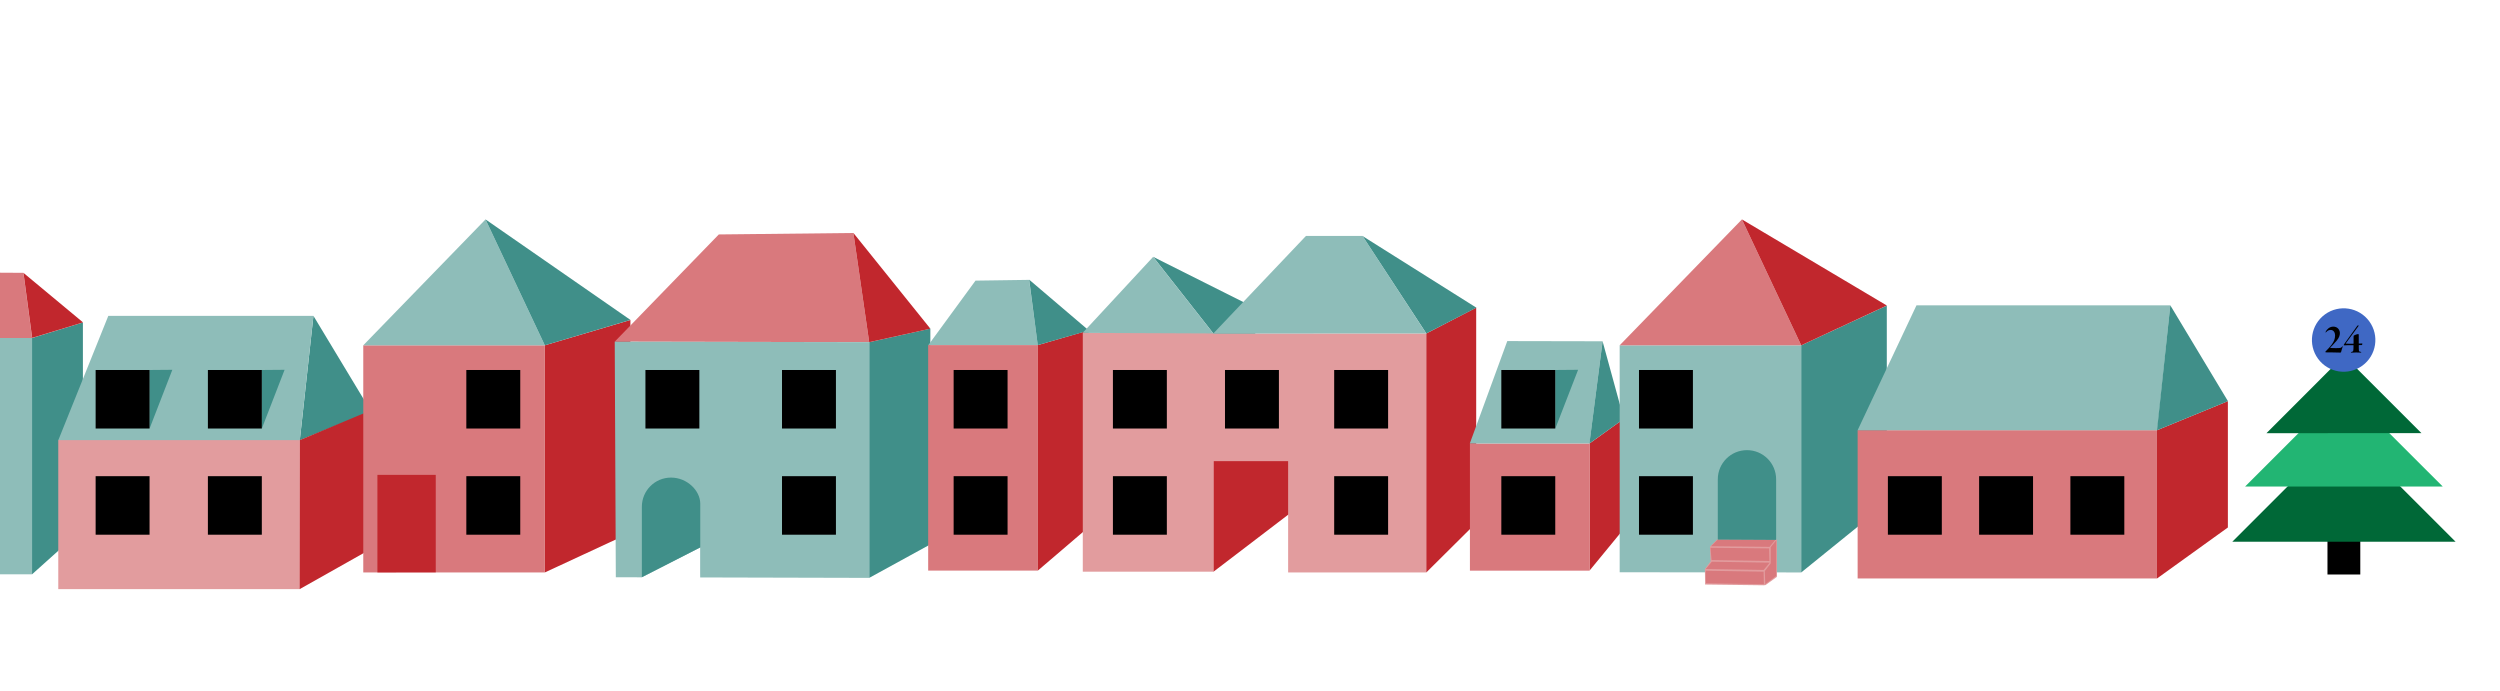 <?xml version="1.0" encoding="utf-8"?>
<!-- Generator: Adobe Illustrator 23.0.6, SVG Export Plug-In . SVG Version: 6.00 Build 0)  -->
<svg version="1.1" id="husarod" xmlns="http://www.w3.org/2000/svg" xmlns:xlink="http://www.w3.org/1999/xlink" x="0px" y="0px"
	 viewBox="0 0 3908.2 1080" style="enable-background:new 0 0 3908.2 1080;" xml:space="preserve">
<style type="text/css">
	.st0{fill:#D9797D;}
	.st1{fill:#8EBDB9;}
	.st2{fill:#408F89;}
	.st3{fill:#C1272D;}
	.st4{fill:#E29C9E;}
	.st5{fill:#5C9F9B;}
	.st7{fill:#006837;}
	.st8{fill:#22B573;}
	.st9{fill:#3F68C4;}
	.st10{fill:#0071BC;}
	.st11{fill:#B3B3B3;}
	.st12{fill:#006837;}
	.st13{fill:#22B573;}
	.st14{fill:#666666;}
	.st15{fill:#F7931E;}
	.st16{fill:#F15A24;}
	.st17{fill:#D4145A;}
	.st18{fill:#2E3192;}
	.st19{fill:#9E005D;}
	.st20{fill:#A67C52;}
	.st21{fill:#754C24;}
	.st22{fill:#00A99D;}
	.st23{fill:#C1272D;}
	.st24{fill:#ED1E79;}
	.st25{fill:#39B54A;}
	.st27{display:inline;opacity:0.6;}
	.st28{opacity:0.8;fill:none;stroke:#000000;stroke-miterlimit:10;}
	.st29{display:inline;opacity:0.72;}
	.st30{fill:#C69C6D;}
	.st31{fill:url(#SVGID_1_);}
	.st32{fill:url(#SVGID_2_);}
	.st33{display:inline;opacity:0.8;fill:none;stroke:#000000;stroke-miterlimit:10;}
	.st34{display:inline;opacity:0.7;fill:#FCEE21;}
	.st35{display:inline;fill:#999999;}
	.st36{display:inline;fill:#FBAE17;}
	.st37{opacity:0.8;fill:#E6E6E6;}
	.st38{fill:#C7B299;}
	.st39{fill:#603813;stroke:#C69C6D;stroke-miterlimit:10;}
	.st40{display:inline;fill:#E6E6E6;}
	.st41{display:inline;fill:#9E005D;}
	.st42{display:inline;fill:#0071BC;}
	.st43{display:inline;fill:none;stroke:#ED1C24;stroke-miterlimit:10;}
	.st44{fill:#603813;}
	.st45{fill:none;stroke:#006837;stroke-width:2;stroke-linecap:round;stroke-miterlimit:10;stroke-dasharray:1.017,6.102;}
	.st46{display:inline;fill:#FFFF00;}
	.st47{fill:#FF00FF;}
	.st48{fill:#FF0000;}
	.st49{fill:#4D4D4D;}
	.st50{fill:#00FF00;}
	.st51{fill:none;}
	.st52{display:inline;fill:none;stroke:#006837;stroke-miterlimit:10;}
	.st53{display:inline;fill:#C69C6D;}
	.st54{display:inline;fill:none;stroke:#F2F2F2;stroke-miterlimit:10;}
	.st55{display:inline;fill:#4D4D4D;}
</style>
<g>
	<polygon class="st0" points="0,528.4 0,426.3 36.6,426.5 50.2,528.4 	"/>
	<rect x="0" y="528.4" class="st1" width="50.1" height="369.4"/>
	<polygon class="st2" points="129.6,826.5 50.1,897.8 50.1,528.4 129.6,504.1 	"/>
	<polygon class="st3" points="36.7,426.6 129.8,504 50.3,528.2 	"/>
	<polygon class="st4" points="469.1,921 91.1,921 91.1,688.1 170.3,645.3 469.1,645.3 	"/>
	<polygon class="st2" points="490,493.8 468.7,688.1 580.1,643.2 	"/>
	<polygon class="st1" points="468.7,688 91.2,688 169.3,493.8 490,493.8 	"/>
	<polygon class="st3" points="468.9,687.9 468.6,920.9 610.2,841.1 610.2,628.7 	"/>
	<rect x="567.9" y="539.8" class="st0" width="283.7" height="355.1"/>
	<polygon class="st3" points="985.5,832.8 851.7,894.9 851.7,539.8 985.5,500.2 	"/>
	<polygon class="st1" points="567.9,539.8 759,343 851.7,539.8 	"/>
	<polygon class="st0" points="961,534.1 1123.7,366.5 1334.1,364.2 1358.8,534.9 	"/>
	<polygon class="st2" points="985.5,500.1 759,343 851.7,539.8 	"/>
	<polygon class="st2" points="1358.8,534.9 1454.4,513.7 1454.4,851 1358.8,903.4 	"/>
	<polygon class="st3" points="1334.1,364.2 1358.8,534.9 1454.4,513.8 	"/>
	<polygon class="st1" points="1451,539.8 1525,438.7 1608.8,437.5 1622.4,539.8 	"/>
	<rect x="1451" y="539.5" class="st0" width="171.3" height="352.5"/>
	<polygon class="st3" points="1701.8,824.1 1622.3,892.1 1622.3,539.5 1701.8,516.4 	"/>
	<polygon class="st1" points="961,534.1 962.7,902.4 1003.4,902.5 1094.6,855.8 1094.6,902.7 1358.8,903.4 1358.8,534.9 	"/>
	<path class="st2" d="M1049,746.6L1049,746.6c-25.2,0-45.6,20.4-45.6,45.6v110.1l91.2-46.5v46.9l0.1-5V787.2
		C1094.6,767,1074.2,746.6,1049,746.6z"/>
	<polyline class="st3" points="590,894.8 590,742.4 681.2,742.4 681.2,894.7 	"/>
	<polygon class="st2" points="233.8,578.4 269.4,578.1 233.8,670 	"/>
	<polygon class="st2" points="409.3,578.4 444.9,578.1 409.3,670 	"/>
	<polygon class="st2" points="1608.9,437.2 1702.1,516.6 1622.3,539.5 	"/>
	<polygon class="st5" points="1962.3,635.9 1897.1,674.6 1897.1,519.5 1962.3,480.8 	"/>
	<polygon class="st3" points="1896.8,674.7 1896.8,893.9 2015.9,803 2016.1,604 	"/>
	<polygon class="st4" points="1896.8,521.3 1896.8,520.4 1692.7,520.4 1692.7,893.7 1896.8,893.7 1896.8,720.9 2013.7,720.9 
		2013.7,894.9 2229.7,894.9 2229.7,521.3 	"/>
	<polygon class="st3" points="2229.7,521.3 2307.7,480.9 2307.7,817.4 2229.7,894.9 	"/>
	<polygon class="st2" points="2129.7,368.8 2308,481 2229.7,521.3 	"/>
	<polygon class="st2" points="1802.7,401.5 1961,480.9 1896.8,521.3 	"/>
	<polygon class="st1" points="1896.7,521.4 2041.6,368.8 2130.1,368.8 2229.7,521.3 	"/>
	<polygon class="st1" points="1692.5,520.4 1802.7,401.5 1896.8,521.3 	"/>
	<polygon class="st3" points="2536.9,828.7 2484.8,892.1 2484.8,693.3 2538.5,654.7 	"/>
	<rect x="2297.9" y="693.3" class="st0" width="186.8" height="198.8"/>
	<polygon class="st1" points="2297.7,693.3 2356.3,533.2 2505.3,533.5 2484.8,693.3 	"/>
	<polygon class="st2" points="2505.3,533.6 2538.5,654.8 2484.7,693.3 	"/>
	<polygon class="st1" points="2815.8,894.9 2532,894.6 2532,539.8 2815.8,539.8 	"/>
	<polygon class="st2" points="2949.6,786.6 2815.8,894.9 2815.8,539.8 2949.6,477.7 	"/>
	<polygon class="st0" points="2532,539.8 2723.1,343 2815.8,539.8 	"/>
	<polygon class="st3" points="2949.6,477.6 2723.1,343 2815.8,539.8 	"/>
	<rect x="3638.5" y="775.5" class="st6" width="51.3" height="122.6"/>
	<polygon class="st7" points="3489.7,846.9 3664.2,672.4 3838.8,846.9 	"/>
	<polygon class="st8" points="3509.7,760.6 3664.2,606.2 3818.7,760.6 	"/>
	<polygon class="st7" points="3543.1,677.2 3664.2,556 3785.4,677.1 	"/>
	<g>
		<polygon class="st4" points="2684.2,843.5 2777.8,843.5 2777.8,901.8 2760.1,914.6 2757.5,915 2665.5,913.8 2665.2,889.5 
			2674.1,877.6 2673.1,854.8 		"/>
		<g>
			<polygon class="st0" points="2766.3,854.9 2674.8,853.9 2685.3,843.5 2775.8,843.5 			"/>
			<polygon class="st0" points="2757.1,891 2666.6,889.5 2676.1,878.1 2766.6,879.6 			"/>
			<polygon class="st0" points="2766.1,877 2675.6,875.5 2674,856.3 2765.6,857.3 			"/>
			<polygon class="st0" points="2757.5,913.3 2667,911.8 2666.5,892.2 2757,893.7 			"/>
			<polygon class="st0" points="2759.6,913.1 2758.9,892.8 2768.1,880.7 2768.1,855.4 2776.8,844.6 2776.8,900.3 			"/>
		</g>
	</g>
	<path class="st2" d="M2685.4,843.5v-94.2c0-25.2,20.4-45.6,45.6-45.6h0c25.2,0,45.6,20.4,45.6,45.6v94.7"/>
	<g>
		
			<ellipse transform="matrix(0.808 -0.589 0.589 0.808 390.056 2260.333)" class="st9" cx="3664.2" cy="531.5" rx="49.6" ry="49.6"/>
	</g>
	<polygon class="st2" points="2431.4,578.4 2467,578.1 2431.4,670 	"/>
	<rect x="2904" y="672.5" class="st0" width="467.9" height="231.8"/>
	<polygon class="st1" points="3372.5,672.5 2904,672.5 2996,477.3 3392.8,477.3 	"/>
	<polygon class="st3" points="3371.9,672.6 3371.9,904.4 3482.8,824.6 3482.8,627.1 	"/>
	<polygon class="st2" points="3392.8,477.3 3372,672.6 3482.9,627.1 	"/>
</g>
<g class="ovirkur_gluggi_group">
	<g>
		<rect id="dagur4" x="325" y="744.4" class="st26 gluggi" width="84.3" height="91.5"/>
	</g>
	<g>
		<rect id="dagur6" x="729" y="744.4" class="st26 gluggi" width="84.3" height="91.5"/>
	</g>
	<g>
		<rect id="dagur5" x="729" y="578.4" class="st26 gluggi" width="84.3" height="91.5"/>
	</g>
	<g>
		<rect id="dagur3" x="325" y="578.4" class="st26 gluggi" width="84.3" height="91.5"/>
	</g>
	<g>
		<rect id="dagur1" x="149.5" y="578.4" class="st26 gluggi" width="84.3" height="91.5"/>
	</g>
	<g>
		<rect id="dagur9" x="1222.5" y="744.4" class="st26 gluggi" width="84.3" height="91.5"/>
	</g>
	<g>
		<rect id="dagur11" x="1490.8" y="744.4" class="st26 gluggi" width="84.3" height="91.5"/>
	</g>
	<g>
		<rect id="dagur7" x="1009" y="578.4" class="st26 gluggi" width="84.3" height="91.5"/>
	</g>
	<g>
		<rect id="dagur8" x="1222.5" y="578.4" class="st26 gluggi" width="84.3" height="91.5"/>
	</g>
	<g>
		<rect id="dagur10" x="1490.8" y="578.4" class="st26 gluggi" width="84.3" height="91.5"/>
	</g>
	<g>
		<rect id="dagur13" x="1739.8" y="744.4" class="st26 gluggi" width="84.3" height="91.5"/>
	</g>
	<g>
		<rect id="dagur16" x="2085.7" y="744.4" class="st26 gluggi" width="84.3" height="91.5"/>
	</g>
	<g>
		<rect id="dagur18" x="2347" y="744.4" class="st26 gluggi" width="84.3" height="91.5"/>
	</g>
	<g>
		<rect id="dagur20" x="2562.2" y="744.4" class="st26 gluggi" width="84.3" height="91.5"/>
	</g>
	<g>
		<rect id="dagur12" x="1739.8" y="578.4" class="st26 gluggi" width="84.3" height="91.5"/>
	</g>
	<g>
		<rect id="dagur14" x="1915" y="578.4" class="st26 gluggi" width="84.3" height="91.5"/>
	</g>
	<g>
		<rect id="dagur15" x="2085.7" y="578.4" class="st26 gluggi" width="84.3" height="91.5"/>
	</g>
	<g>
		<rect id="dagur17" x="2347" y="578.4" class="st26 gluggi" width="84.3" height="91.5"/>
	</g>
	<g>
		<rect id="dagur19" x="2562.2" y="578.4" class="st26 gluggi" width="84.3" height="91.5"/>
	</g>
	<g>
		<rect id="dagur21" x="2951.3" y="744.4" class="st26 gluggi" width="84.3" height="91.5"/>
	</g>
	<g>
		<rect id="dagur22" x="3093.9" y="744.4" class="st26 gluggi" width="84.3" height="91.5"/>
	</g>
	<g>
		<rect id="dagur23" x="3236.6" y="744.4" class="st26 gluggi" width="84.3" height="91.5"/>
	</g>
	<g>
		<rect id="dagur2" x="149.5" y="744.4" class="st26 gluggi" width="84.3" height="91.5"/>
	</g>
</g>
<g id="Tölur">
	<g>
		<path class="tala" d="M1060.9,603.9c1.6-0.1,2.7-0.1,3.2-0.1c0.3,0,0.8,0.1,0.9,0.3s-0.1,0.5-0.2,0.7c-0.7,0.9-3,4.7-5.3,9.6
			c-5,10.5-10.1,21.1-15.1,31.5c-0.2,0.4-0.4,0.8-0.7,0.8c-0.5,0-0.9-0.4-0.9-0.9c0-0.5,0.5-1.5,1.1-2.8
			c5.5-10.9,10.9-21.9,15.5-31.3c0.1-0.2-0.1-0.4-0.3-0.4c-0.9-0.1-3.4-0.2-10-0.2c-4.9,0-5.5,0-7.1,0.1c-2.4,0.2-2.6,0.4-3.5,1.6
			c-0.3,0.5-0.7,0.9-1.1,0.9c-0.3,0-0.5-0.5,0.1-1.5c0.4-0.8,2-4.5,2.5-7.3c0.1-0.6,0.2-1.2,0.3-1.4c0.1-0.2,0.5-0.1,0.9,0
			c1.1,0.3,3.7,0.4,9.1,0.4C1057.5,604,1060.2,603.9,1060.9,603.9z"/>
	</g>
	<g>
		<path class="tala" d="M1275.9,611.6c0,2.7-1.4,4.7-3.2,6.1c-1.3,1-2.4,1.7-3.7,2.5c-0.1,0.1-0.1,0.2,0.1,0.3
			c3.1,2.5,7.5,5.9,7.5,11.8c0,4.4-2.2,7.4-4.8,9.3c-2.2,1.7-5.1,2.6-7.5,2.6c-6.9,0-11.9-4.1-11.9-10.1c0-3.2,1.6-5.3,4.3-7.4
			c0.9-0.7,1.9-1.2,3-2c0.2-0.1,0.2-0.3,0.1-0.4c-2.7-2.5-7-6.1-7-11.3c0-4.3,2-6.9,4.9-8.8c2-1.3,4.4-2.1,6.9-2.1
			C1271.6,602.3,1275.9,606.3,1275.9,611.6z M1268.3,642.3c1.3-1,2.2-2.6,2.2-5.3c0-4.3-4.5-8.2-9.2-11.5c-0.2-0.1-0.5-0.1-0.6,0.1
			c-2.2,1.6-3,4.2-3,7.8c0,5.1,3.7,10,7.4,10C1266.4,643.3,1267.4,643,1268.3,642.3z M1259,609.7c0,3.2,4,6.8,8.8,10
			c0.2,0.1,0.3,0,0.3-0.1c1.1-1.2,2.4-3.6,2.4-7.6c0-2.6-1.9-8.6-6.6-8.6C1261.1,603.3,1259,606.4,1259,609.7z"/>
	</g>
	<g>
		<path class="tala" d="M1509.8,605.3c3.3-0.4,7.2-0.8,9.3-1.7c0.5-0.2,1.1-0.5,1.4-0.5c0.1,0,0.3,0.1,0.3,0.5
			c0,0.9-0.1,7.4-0.2,11.9c-0.1,5.7,0,19.2,0.2,22c0.3,4.2,0.7,4.6,3.2,5c0.8,0.1,1.1,0.4,1.1,0.7s-0.4,0.5-1.3,0.5
			c-3.8,0-6.2-0.3-8.4-0.3c-3.6,0-4.9,0.3-7.4,0.3c-0.6,0-1.1-0.1-1.1-0.5c0-0.3,0.3-0.4,1.1-0.5c3-0.5,3.8-1.4,3.8-5.1
			c0.2-1.9,0.3-5.5,0.3-17.1c0-8.2,0-10.5-0.1-12.2c-0.1-0.7-0.3-1.1-1-1.5c-0.4-0.2-0.7-0.3-1.3-0.4c-0.3-0.1-1-0.3-1-0.5
			S1509.2,605.4,1509.8,605.3z"/>
		<path class="tala" d="M1558.6,623.2c0,11.7-3.5,17.4-7,19.6c-1.6,1-3.6,1.5-5.6,1.5c-9.5,0-12.8-12.2-12.8-19.8
			c0-10.7,2.9-17.1,8.3-20.1c1.5-0.8,3-1.1,4.6-1.1C1555.7,603.2,1558.6,615.5,1558.6,623.2z M1543.8,605.9c-0.9,2.4-2.2,7-2.2,16.1
			c0,11.2,1.2,21.4,4.9,21.4c0.9,0,1.7-0.4,2.5-3.3c0.7-2.6,1.5-8.6,1.5-15.3c0-10.3-1.6-20.6-4.7-20.6
			C1545.1,604.2,1544.2,604.8,1543.8,605.9z"/>
	</g>
	<g>
		<path class="tala" d="M1759.3,605.3c3.3-0.4,7.2-0.8,9.3-1.7c0.5-0.2,1.1-0.5,1.4-0.5c0.1,0,0.3,0.1,0.3,0.5
			c0,0.9-0.1,7.4-0.2,11.9c-0.1,5.7,0,19.2,0.2,22c0.3,4.2,0.7,4.6,3.2,5c0.8,0.1,1.1,0.4,1.1,0.7s-0.4,0.5-1.3,0.5
			c-3.8,0-6.2-0.3-8.4-0.3c-3.6,0-4.9,0.3-7.4,0.3c-0.6,0-1.1-0.1-1.1-0.5c0-0.3,0.3-0.4,1.1-0.5c3-0.5,3.8-1.4,3.8-5.1
			c0.2-1.9,0.3-5.5,0.3-17.1c0-8.2,0-10.5-0.1-12.2c-0.1-0.7-0.3-1.1-1-1.5c-0.4-0.2-0.7-0.3-1.3-0.4c-0.3-0.1-1-0.3-1-0.5
			S1758.7,605.4,1759.3,605.3z"/>
		<path class="tala" d="M1804.5,613.3c0,3.4-1.1,7.1-4.9,11.7c-4.5,5.3-6.1,6.7-10.1,10.9c-0.2,0.1-0.2,0.5,0.3,0.6
			c1.6,0.3,6.1,0.3,9.6,0.3c3.1,0,4.6-0.2,5.6-0.3c1.1-0.1,1.8-0.7,2.8-1.8c0.5-0.9,0.8-0.9,0.9-0.9c0.3,0,0.3,0.9-0.1,1.6
			c-0.5,1.1-2.2,7.3-2.3,7.8c-0.1,0.6-1.4,0.6-1.8,0.6c-2.2,0-10.6-0.3-13.5-0.3c-0.9,0-6,0-6.4,0c-1.8,0-2.6-0.1-2.8-0.4
			c-0.3-0.3,0.2-0.8,0.6-1.4c3-3.1,5.8-5.7,9.5-10.7c3.4-4.8,5.1-8.6,5.1-14.3c0-3.8-2.2-8.3-6.8-8.3c-2.5,0-4.8,0.8-6.8,3.1
			c-0.5,0.5-0.8,0.9-1.1,0.9c-0.4,0-0.2-0.7,0.1-1.4c1.1-2.2,2.9-4.1,4.3-5.2c1.8-1.4,4.6-2.6,7.4-2.6
			C1800.8,603.2,1804.5,608.4,1804.5,613.3z"/>
	</g>
	<g>
		<path class="tala" d="M1934.6,605.3c3.3-0.4,7.2-0.8,9.3-1.7c0.5-0.2,1.1-0.5,1.4-0.5c0.1,0,0.3,0.1,0.3,0.5
			c0,0.9-0.1,7.4-0.2,11.9c-0.1,5.7,0,19.2,0.2,22c0.3,4.2,0.7,4.6,3.2,5c0.8,0.1,1.1,0.4,1.1,0.7s-0.4,0.5-1.3,0.5
			c-3.8,0-6.2-0.3-8.4-0.3c-3.6,0-4.9,0.3-7.4,0.3c-0.6,0-1.1-0.1-1.1-0.5c0-0.3,0.3-0.4,1.1-0.5c3-0.5,3.8-1.4,3.8-5.1
			c0.2-1.9,0.3-5.5,0.3-17.1c0-8.2,0-10.5-0.1-12.2c-0.1-0.7-0.3-1.1-1-1.5c-0.4-0.2-0.7-0.3-1.3-0.4c-0.3-0.1-1-0.3-1-0.5
			S1934,605.4,1934.6,605.3z"/>
		<path class="tala" d="M1979.6,629.3c0,0.2,0.1,0.4,0.3,0.4c0.6,0,4.3-0.1,5.1-0.2c0,0,0.2,0.2,0.2,0.5s-0.1,1.6-0.6,2l-4.7,0.1
			c-0.1,0-0.3,0.2-0.3,0.5c0,1.8,0,3.8,0.1,5.6c0.1,3.6,0.3,4.1,2.8,4.4c0.5,0.1,1.1,0.3,1.1,0.7c0,0.1-0.2,0.5-1.1,0.5
			c-1.7,0.1-5.5-0.2-7.2-0.2c-2.9,0-5.1,0.3-7,0.3c-0.5,0-1.1-0.3-1.1-0.5c0-0.3,0.4-0.5,1.1-0.7c2.4-0.5,2.8-0.9,3-4.9
			c0.1-1.6,0.1-3.6,0.1-5.1c0-0.2-0.1-0.5-0.3-0.5c-7.5,0-12.6,0.1-14.3,0.3c-0.4,0-0.8-0.3-0.8-0.5c0-0.2,0.2-0.3,0.9-1.6
			l20.3-28.3c0.3-0.4,0.7-0.8,1.1-0.8h0.5c1.1,0,0.5,0.7,0.3,1.1l-19.9,27.1c0,0.1,0.1,0.3,0.3,0.3c0.5,0.2,9.2,0.1,11.7,0.1
			c0.1,0,0.3-0.1,0.3-0.3V619c0-0.5,0.1-1.6,0.7-2c0.6-0.5,4.9-2.2,6.7-2.2c0.4,0,0.7,0.5,0.7,1.7L1979.6,629.3z"/>
	</g>
	<g>
		<path class="tala" d="M2106.1,605.3c3.3-0.4,7.2-0.8,9.3-1.7c0.5-0.2,1.1-0.5,1.4-0.5c0.1,0,0.3,0.1,0.3,0.5
			c0,0.9-0.1,7.4-0.2,11.9c-0.1,5.7,0,19.2,0.2,22c0.3,4.2,0.7,4.6,3.2,5c0.8,0.1,1.1,0.4,1.1,0.7s-0.4,0.5-1.3,0.5
			c-3.8,0-6.2-0.3-8.4-0.3c-3.6,0-4.9,0.3-7.4,0.3c-0.6,0-1.1-0.1-1.1-0.5c0-0.3,0.3-0.4,1.1-0.5c3-0.5,3.8-1.4,3.8-5.1
			c0.2-1.9,0.3-5.5,0.3-17.1c0-8.2,0-10.5-0.1-12.2c-0.1-0.7-0.3-1.1-1-1.5c-0.4-0.2-0.7-0.3-1.3-0.4c-0.3-0.1-1-0.3-1-0.5
			S2105.4,605.4,2106.1,605.3z"/>
		<path class="tala" d="M2150.7,603.3c-0.7,1.4-2,4.2-2.8,6.3c-0.1,0.3-0.9,1-1.3,1c-3.4,0.4-8.8,0.7-12.3,0.9
			c-0.3,0-0.5,0.1-0.7,0.3c-0.2,0.3-0.5,1.2-0.6,1.6c-0.1,0.3,0,0.6,0.7,0.9c2.4,0.7,8.3,2.7,12,4.8c5.5,3,8.1,7.2,8.1,11.5
			c0,5.5-2.8,9.2-5.9,11.5c-4.7,3.4-11.2,4.7-14.1,4.7c-0.6,0-1.1-0.1-1.4-0.1c-0.3-0.1-0.6-0.2-0.6-0.4c0-0.3,0.3-0.5,1.1-0.5
			c5.6-0.8,14-4,14-11.7c0-3.6-1.9-7-6.8-9c-2.4-1.1-6.8-2.3-9.2-2.8c-0.3-0.2-0.5-0.7-0.5-1c0.1-3.6,3.1-12.6,4.5-15.3
			c0.2-0.3,1-0.7,1.1-0.7c1.6-0.3,4.6-0.7,8.4-1.1c2.4-0.3,4.8-0.5,5.7-1.2C2150.7,602.3,2150.9,602.9,2150.7,603.3z"/>
	</g>
	<g>
		<path class="tala" d="M2366.7,605.3c3.3-0.4,7.2-0.8,9.3-1.7c0.5-0.2,1.1-0.5,1.4-0.5c0.1,0,0.3,0.1,0.3,0.5
			c0,0.9-0.1,7.4-0.2,11.9c-0.1,5.7,0,19.2,0.2,22c0.3,4.2,0.7,4.6,3.2,5c0.8,0.1,1.1,0.4,1.1,0.7s-0.4,0.5-1.3,0.5
			c-3.8,0-6.2-0.3-8.4-0.3c-3.6,0-4.9,0.3-7.4,0.3c-0.6,0-1.1-0.1-1.1-0.5c0-0.3,0.3-0.4,1.1-0.5c3-0.5,3.8-1.4,3.8-5.1
			c0.2-1.9,0.3-5.5,0.3-17.1c0-8.2,0-10.5-0.1-12.2c-0.1-0.7-0.3-1.1-1-1.5c-0.4-0.2-0.7-0.3-1.3-0.4c-0.3-0.1-1-0.3-1-0.5
			S2366,605.4,2366.7,605.3z"/>
		<path class="tala" d="M2412.6,603.9c1.6-0.1,2.7-0.1,3.2-0.1c0.3,0,0.8,0.1,0.9,0.3c0.1,0.2-0.1,0.5-0.2,0.7
			c-0.7,0.9-3,4.7-5.3,9.6c-5,10.5-10.1,21.1-15.1,31.5c-0.2,0.4-0.4,0.8-0.7,0.8c-0.5,0-0.9-0.4-0.9-0.9c0-0.5,0.5-1.5,1.1-2.8
			c5.5-10.9,10.9-21.9,15.5-31.3c0.1-0.2-0.1-0.4-0.3-0.4c-0.9-0.1-3.4-0.2-10-0.2c-4.9,0-5.5,0-7.1,0.1c-2.4,0.2-2.6,0.4-3.5,1.6
			c-0.3,0.5-0.7,0.9-1.1,0.9s-0.5-0.5,0.1-1.5c0.4-0.8,2-4.5,2.5-7.3c0.1-0.6,0.2-1.2,0.3-1.4c0.1-0.2,0.5-0.1,0.9,0
			c1.1,0.3,3.7,0.4,9.1,0.4C2409.2,604,2411.9,603.9,2412.6,603.9z"/>
	</g>
	<g>
		<path class="tala" d="M2581,605.3c3.3-0.4,7.2-0.8,9.3-1.7c0.5-0.2,1.1-0.5,1.4-0.5c0.1,0,0.3,0.1,0.3,0.5c0,0.9-0.1,7.4-0.2,11.9
			c-0.1,5.7,0,19.2,0.2,22c0.3,4.2,0.7,4.6,3.2,5c0.8,0.1,1.1,0.4,1.1,0.7s-0.4,0.5-1.3,0.5c-3.8,0-6.2-0.3-8.4-0.3
			c-3.6,0-4.9,0.3-7.4,0.3c-0.6,0-1.1-0.1-1.1-0.5c0-0.3,0.3-0.4,1.1-0.5c3-0.5,3.8-1.4,3.8-5.1c0.2-1.9,0.3-5.5,0.3-17.1
			c0-8.2,0-10.5-0.1-12.2c-0.1-0.7-0.3-1.1-1-1.5c-0.4-0.2-0.7-0.3-1.3-0.4c-0.3-0.1-1-0.3-1-0.5S2580.3,605.4,2581,605.3z"/>
		<path class="tala" d="M2630.2,617.8c0,11.6-6.4,19.5-14.2,25c-3.8,2.8-9.2,4.3-10.2,4.3c-0.6,0-0.8-0.1-0.8-0.3
			c0-0.3,0.3-0.5,0.9-0.8c3.8-2,5.9-3.4,9.5-8c3.8-4.7,6.5-12.2,6.5-19.3c0-6-2-14-7.2-14c-0.7,0-1.7,0.4-2.3,0.9
			c-1.1,1-2.1,2.7-2.1,5.5c0,7.4,4.5,10.6,7.6,10.6c0.5,0,2-0.3,2.7-0.6c0.3-0.1,0.7-0.3,0.7,0.1c0,0.2-0.1,0.7-0.7,1.3
			c-1.9,2-4.7,3.6-7.8,3.6c-4.9,0-9.1-3.8-9.1-9.9c0-4.5,2.2-8.7,7-11.3c2.3-1.3,4.9-1.8,6.9-1.8
			C2626.5,603.2,2630.2,611.4,2630.2,617.8z"/>
	</g>
	<g>
		<path class="tala" d="M3657.9,520.7c0,3.4-1.1,7.1-4.9,11.7c-4.5,5.3-6.1,6.7-10.1,10.9c-0.2,0.1-0.2,0.5,0.3,0.6
			c1.6,0.3,6.1,0.3,9.6,0.3c3.1,0,4.6-0.2,5.6-0.3c1.1-0.1,1.8-0.7,2.8-1.8c0.5-0.9,0.8-0.9,0.9-0.9c0.3,0,0.3,0.9-0.1,1.6
			c-0.5,1.1-2.2,7.3-2.3,7.8c-0.1,0.6-1.4,0.6-1.8,0.6c-2.2,0-10.6-0.3-13.5-0.3c-0.9,0-6,0-6.4,0c-1.8,0-2.6-0.1-2.8-0.4
			c-0.3-0.3,0.2-0.8,0.6-1.4c3-3.1,5.8-5.7,9.5-10.7c3.4-4.8,5.1-8.6,5.1-14.3c0-3.8-2.2-8.3-6.8-8.3c-2.5,0-4.8,0.8-6.8,3.1
			c-0.5,0.5-0.8,0.9-1.1,0.9c-0.4,0-0.2-0.7,0.1-1.4c1.1-2.2,2.9-4.1,4.3-5.2c1.8-1.4,4.6-2.6,7.4-2.6
			C3654.2,510.5,3657.9,515.7,3657.9,520.7z"/>
		<path class="tala" d="M3687.4,536.7c0,0.2,0.1,0.4,0.3,0.4c0.6,0,4.3-0.1,5.1-0.2c0,0,0.2,0.2,0.2,0.5s-0.1,1.6-0.6,2l-4.7,0.1
			c-0.1,0-0.3,0.2-0.3,0.5c0,1.8,0,3.8,0.1,5.6c0.1,3.6,0.3,4.1,2.8,4.4c0.5,0.1,1.1,0.3,1.1,0.7c0,0.1-0.2,0.5-1.1,0.5
			c-1.7,0.1-5.5-0.2-7.2-0.2c-2.9,0-5.1,0.3-7,0.3c-0.5,0-1.1-0.3-1.1-0.5c0-0.3,0.4-0.5,1.1-0.7c2.4-0.5,2.8-0.9,3-4.9
			c0.1-1.6,0.1-3.6,0.1-5.1c0-0.2-0.1-0.5-0.3-0.5c-7.5,0-12.6,0.1-14.3,0.3c-0.4,0-0.8-0.3-0.8-0.5c0-0.2,0.2-0.3,0.9-1.6
			l20.3-28.3c0.3-0.4,0.7-0.8,1.1-0.8h0.5c1.1,0,0.5,0.7,0.3,1.1l-19.9,27.1c0,0.1,0.1,0.3,0.3,0.3c0.5,0.2,9.2,0.1,11.7,0.1
			c0.1,0,0.3-0.1,0.3-0.3v-10.6c0-0.5,0.1-1.6,0.7-2c0.6-0.5,4.9-2.2,6.7-2.2c0.4,0,0.7,0.5,0.7,1.7L3687.4,536.7z"/>
	</g>
	<g>
		<path class="tala" d="M2598.7,779.3c0,3.4-1.1,7.1-4.9,11.7c-4.5,5.3-6.1,6.7-10.1,10.9c-0.2,0.1-0.2,0.5,0.3,0.6
			c1.6,0.3,6.1,0.3,9.6,0.3c3.1,0,4.6-0.2,5.6-0.3c1.1-0.1,1.8-0.7,2.8-1.8c0.5-0.9,0.8-0.9,0.9-0.9c0.3,0,0.3,0.9-0.1,1.6
			c-0.5,1.1-2.2,7.3-2.3,7.8c-0.1,0.6-1.4,0.6-1.8,0.6c-2.2,0-10.6-0.3-13.5-0.3c-0.9,0-6,0-6.4,0c-1.8,0-2.6-0.1-2.8-0.4
			c-0.3-0.3,0.2-0.8,0.6-1.4c3-3.1,5.8-5.7,9.5-10.7c3.4-4.8,5.1-8.6,5.1-14.3c0-3.8-2.2-8.3-6.8-8.3c-2.5,0-4.8,0.8-6.8,3.1
			c-0.5,0.5-0.8,0.9-1.1,0.9c-0.4,0-0.2-0.7,0.1-1.4c1.1-2.2,2.9-4.1,4.3-5.2c1.8-1.4,4.6-2.6,7.4-2.6
			C2594.9,769.2,2598.7,774.4,2598.7,779.3z"/>
		<path class="tala" d="M2631.8,789.2c0,11.7-3.5,17.4-7,19.6c-1.6,1-3.6,1.5-5.6,1.5c-9.5,0-12.8-12.2-12.8-19.8
			c0-10.7,2.9-17.1,8.3-20.1c1.5-0.8,3-1.1,4.6-1.1C2629,769.2,2631.8,781.5,2631.8,789.2z M2617.1,771.9c-0.9,2.4-2.2,7-2.2,16.1
			c0,11.2,1.2,21.4,4.9,21.4c0.9,0,1.7-0.4,2.5-3.3c0.7-2.6,1.5-8.6,1.5-15.3c0-10.3-1.6-20.6-4.7-20.6
			C2618.3,770.2,2617.5,770.8,2617.1,771.9z"/>
	</g>
	<g>
		<path class="tala" d="M2989.6,779.3c0,3.4-1.1,7.1-4.9,11.7c-4.5,5.3-6.1,6.7-10.1,10.9c-0.2,0.1-0.2,0.5,0.3,0.6
			c1.6,0.3,6.1,0.3,9.6,0.3c3.1,0,4.6-0.2,5.6-0.3c1.1-0.1,1.8-0.7,2.8-1.8c0.5-0.9,0.8-0.9,0.9-0.9c0.3,0,0.3,0.9-0.1,1.6
			c-0.5,1.1-2.2,7.3-2.3,7.8c-0.1,0.6-1.4,0.6-1.8,0.6c-2.2,0-10.6-0.3-13.5-0.3c-0.9,0-6,0-6.4,0c-1.8,0-2.6-0.1-2.8-0.4
			c-0.3-0.3,0.2-0.8,0.6-1.4c3-3.1,5.8-5.7,9.5-10.7c3.4-4.8,5.1-8.6,5.1-14.3c0-3.8-2.2-8.3-6.8-8.3c-2.5,0-4.8,0.8-6.8,3.1
			c-0.5,0.5-0.8,0.9-1.1,0.9c-0.4,0-0.2-0.7,0.1-1.4c1.1-2.2,2.9-4.1,4.3-5.2c1.8-1.4,4.6-2.6,7.4-2.6
			C2985.8,769.2,2989.6,774.4,2989.6,779.3z"/>
		<path class="tala" d="M3003.6,771.3c3.3-0.4,7.2-0.8,9.3-1.7c0.5-0.2,1.1-0.5,1.4-0.5c0.1,0,0.3,0.1,0.3,0.5
			c0,0.9-0.1,7.4-0.2,11.9c-0.1,5.7,0,19.2,0.2,22c0.3,4.2,0.7,4.6,3.2,5c0.8,0.1,1.1,0.4,1.1,0.7s-0.4,0.5-1.3,0.5
			c-3.8,0-6.2-0.3-8.4-0.3c-3.6,0-4.9,0.3-7.4,0.3c-0.6,0-1.1-0.1-1.1-0.5c0-0.3,0.3-0.4,1.1-0.5c3-0.5,3.8-1.4,3.8-5.1
			c0.2-1.9,0.3-5.5,0.3-17.1c0-8.2,0-10.5-0.1-12.2c-0.1-0.7-0.3-1.1-1-1.5c-0.4-0.2-0.7-0.3-1.4-0.4c-0.3-0.1-1-0.3-1-0.5
			S3003,771.4,3003.6,771.3z"/>
	</g>
	<g>
		<path class="tala" d="M3130.6,779.3c0,3.4-1.1,7.1-4.9,11.7c-4.5,5.3-6.1,6.7-10.1,10.9c-0.2,0.1-0.2,0.5,0.3,0.6
			c1.6,0.3,6.1,0.3,9.6,0.3c3.1,0,4.6-0.2,5.6-0.3c1.1-0.1,1.8-0.7,2.8-1.8c0.5-0.9,0.8-0.9,0.9-0.9c0.3,0,0.3,0.9-0.1,1.6
			c-0.5,1.1-2.2,7.3-2.3,7.8c-0.1,0.6-1.4,0.6-1.8,0.6c-2.2,0-10.6-0.3-13.5-0.3c-0.9,0-6,0-6.4,0c-1.8,0-2.6-0.1-2.8-0.4
			c-0.3-0.3,0.2-0.8,0.6-1.4c3-3.1,5.8-5.7,9.5-10.7c3.4-4.8,5.1-8.6,5.1-14.3c0-3.8-2.2-8.3-6.8-8.3c-2.5,0-4.8,0.8-6.8,3.1
			c-0.5,0.5-0.8,0.9-1.1,0.9c-0.4,0-0.2-0.7,0.1-1.4c1.1-2.2,2.9-4.1,4.3-5.2c1.8-1.4,4.6-2.6,7.4-2.6
			C3126.8,769.2,3130.6,774.4,3130.6,779.3z"/>
		<path class="tala" d="M3160.2,779.3c0,3.4-1.1,7.1-4.9,11.7c-4.5,5.3-6.1,6.7-10.1,10.9c-0.2,0.1-0.2,0.5,0.3,0.6
			c1.6,0.3,6.1,0.3,9.6,0.3c3.1,0,4.6-0.2,5.6-0.3c1.1-0.1,1.8-0.7,2.8-1.8c0.5-0.9,0.8-0.9,0.9-0.9c0.3,0,0.3,0.9-0.1,1.6
			c-0.5,1.1-2.2,7.3-2.3,7.8c-0.1,0.6-1.4,0.6-1.8,0.6c-2.2,0-10.6-0.3-13.5-0.3c-0.9,0-6,0-6.4,0c-1.8,0-2.6-0.1-2.8-0.4
			c-0.3-0.3,0.2-0.8,0.6-1.4c3-3.1,5.8-5.7,9.5-10.7c3.4-4.8,5.1-8.6,5.1-14.3c0-3.8-2.2-8.3-6.8-8.3c-2.5,0-4.8,0.8-6.8,3.1
			c-0.5,0.5-0.8,0.9-1.1,0.9c-0.4,0-0.2-0.7,0.1-1.4c1.1-2.2,2.9-4.1,4.3-5.2c1.8-1.4,4.6-2.6,7.4-2.6
			C3156.5,769.2,3160.2,774.4,3160.2,779.3z"/>
	</g>
	<g>
		<path class="tala" d="M3273.2,779.3c0,3.4-1.1,7.1-4.9,11.7c-4.5,5.3-6.1,6.7-10.1,10.9c-0.2,0.1-0.2,0.5,0.3,0.6
			c1.6,0.3,6.1,0.3,9.6,0.3c3.1,0,4.6-0.2,5.6-0.3c1.1-0.1,1.8-0.7,2.8-1.8c0.5-0.9,0.8-0.9,0.9-0.9c0.3,0,0.3,0.9-0.1,1.6
			c-0.5,1.1-2.2,7.3-2.3,7.8c-0.1,0.6-1.4,0.6-1.8,0.6c-2.2,0-10.6-0.3-13.5-0.3c-0.9,0-6,0-6.4,0c-1.8,0-2.6-0.1-2.8-0.4
			c-0.3-0.3,0.2-0.8,0.6-1.4c3-3.1,5.8-5.7,9.5-10.7c3.4-4.8,5.1-8.6,5.1-14.3c0-3.8-2.2-8.3-6.8-8.3c-2.5,0-4.8,0.8-6.8,3.1
			c-0.5,0.5-0.8,0.9-1.1,0.9c-0.4,0-0.2-0.7,0.1-1.4c1.1-2.2,2.9-4.1,4.3-5.2c1.8-1.4,4.6-2.6,7.4-2.6
			C3269.4,769.2,3273.2,774.4,3273.2,779.3z"/>
		<path class="tala" d="M3284.1,775.8c-0.7,0.9-0.9,0.9-1,0.9c-0.3,0-0.4-0.3-0.1-0.9c2.3-4,6.5-6.5,10.7-6.5c5.9,0,8.8,4.3,8.8,7.4
			c0,3.9-2.4,6.3-6.8,8.6c0,0.1-0.1,0.3,0.1,0.3c0.4,0,0.3,0,0.8,0c2,0.1,5,0.9,7,2.8c1.6,1.6,2.7,3.6,2.7,7.1
			c0,4.6-3,10.6-10.9,14.6c-2.4,1.2-5.7,2.5-8.4,2.5c-2.2,0-5.9-1.2-5.9-3.2c0-0.3,0.7-1.3,2-2.3c0.1-0.1,0.7-0.1,0.8,0
			c0.8,0.5,3.4,3,7.5,3c2.2,0,3.6-0.8,4.7-1.8c1.5-1.3,3.2-3.9,3.2-8.1c0-3.6-1.6-6.8-3.2-8.2c-1.8-1.7-3-2.2-4.9-2.2
			c-0.7,0-2,0.2-2.7,0.5c-0.7,0.2-1.2,0.3-1.2,0c0-0.3,0.2-0.7,0.6-0.9c1-0.6,1.8-0.9,3.3-2c2.4-1.6,4.4-3.1,4.4-7.1
			c0-4.8-2.6-7.2-5.8-7.2C3287.8,773,3285.7,773.9,3284.1,775.8z"/>
	</g>
	<g>
		<path class="tala" d="M2366.2,771.3c3.3-0.4,7.2-0.8,9.3-1.7c0.5-0.2,1.1-0.5,1.4-0.5c0.1,0,0.3,0.1,0.3,0.5
			c0,0.9-0.1,7.4-0.2,11.9c-0.1,5.7,0,19.2,0.2,22c0.3,4.2,0.7,4.6,3.2,5c0.8,0.1,1.1,0.4,1.1,0.7s-0.4,0.5-1.3,0.5
			c-3.8,0-6.2-0.3-8.4-0.3c-3.6,0-4.9,0.3-7.4,0.3c-0.6,0-1.1-0.1-1.1-0.5c0-0.3,0.3-0.4,1.1-0.5c3-0.5,3.8-1.4,3.8-5.1
			c0.2-1.9,0.3-5.5,0.3-17.1c0-8.2,0-10.5-0.1-12.2c-0.1-0.7-0.3-1.1-1-1.5c-0.4-0.2-0.7-0.3-1.3-0.4c-0.3-0.1-1-0.3-1-0.5
			S2365.6,771.4,2366.2,771.3z"/>
		<path class="tala" d="M2413.7,777.6c0,2.7-1.4,4.7-3.2,6.1c-1.3,1-2.4,1.7-3.7,2.5c-0.1,0.1-0.1,0.2,0.1,0.3
			c3.1,2.5,7.5,5.9,7.5,11.8c0,4.4-2.2,7.4-4.8,9.3c-2.2,1.7-5.1,2.6-7.5,2.6c-6.9,0-11.9-4.1-11.9-10.1c0-3.2,1.6-5.3,4.3-7.4
			c0.9-0.7,1.9-1.2,3-2c0.2-0.1,0.2-0.3,0.1-0.4c-2.7-2.5-7-6.1-7-11.3c0-4.3,2-6.9,4.9-8.8c2-1.3,4.4-2.1,6.9-2.1
			C2409.5,768.3,2413.7,772.3,2413.7,777.6z M2406.2,808.3c1.3-1,2.2-2.6,2.2-5.3c0-4.3-4.5-8.2-9.2-11.5c-0.2-0.1-0.5-0.1-0.6,0.1
			c-2.2,1.6-3,4.2-3,7.8c0,5.1,3.7,10,7.4,10C2404.2,809.3,2405.2,809,2406.2,808.3z M2396.8,775.7c0,3.2,4,6.8,8.8,10
			c0.2,0.1,0.3,0,0.3-0.1c1.1-1.2,2.4-3.6,2.4-7.6c0-2.6-1.9-8.6-6.6-8.6C2398.9,769.3,2396.8,772.4,2396.8,775.7z"/>
	</g>
	<g>
		<path class="tala" d="M2105,771.3c3.3-0.4,7.2-0.8,9.3-1.7c0.5-0.2,1.1-0.5,1.4-0.5c0.1,0,0.3,0.1,0.3,0.5c0,0.9-0.1,7.4-0.2,11.9
			c-0.1,5.7,0,19.2,0.2,22c0.3,4.2,0.7,4.6,3.2,5c0.8,0.1,1.1,0.4,1.1,0.7s-0.4,0.5-1.3,0.5c-3.8,0-6.2-0.3-8.4-0.3
			c-3.6,0-4.9,0.3-7.4,0.3c-0.6,0-1.1-0.1-1.1-0.5c0-0.3,0.3-0.4,1.1-0.5c3-0.5,3.8-1.4,3.8-5.1c0.2-1.9,0.3-5.5,0.3-17.1
			c0-8.2,0-10.5-0.1-12.2c-0.1-0.7-0.3-1.1-1-1.5c-0.4-0.2-0.7-0.3-1.3-0.4c-0.3-0.1-1-0.3-1-0.5S2104.4,771.4,2105,771.3z"/>
		<path class="tala" d="M2155.4,767.5c0,0.1-0.2,0.6-1,0.8c-10.9,5-18.1,16.7-18.1,28.4c0,4.4,0.8,7.4,2.3,9.6c1.2,1.9,3,2.8,4.5,2.8
			c1.7,0,4.5-1.1,4.5-7.6c0-5.9-3-10.1-6.8-10.1c-0.9,0-1.7,0.3-2.4,0.6c-0.2,0.1-0.9,0.4-0.9-0.1c0-0.3,0.2-0.5,0.5-0.9
			c0.7-0.5,2.2-1.8,4-2.7c0.9-0.5,2.3-0.9,3.6-0.9c5.2,0,8.6,4,8.6,9.5c0,5.3-2.4,9.1-6.3,11.6c-2,1.3-5,2-7.1,2
			c-8.6,0-12.9-6.1-12.9-14c0-9.4,6.6-19,15.1-24.6c3.8-2.4,9.3-4.5,11.4-4.5C2155,767.2,2155.4,767.4,2155.4,767.5z"/>
	</g>
	<g>
		<path class="tala" d="M1759.4,771.3c3.3-0.4,7.2-0.8,9.3-1.7c0.5-0.2,1.1-0.5,1.4-0.5c0.1,0,0.3,0.1,0.3,0.5
			c0,0.9-0.1,7.4-0.2,11.9c-0.1,5.7,0,19.2,0.2,22c0.3,4.2,0.7,4.6,3.2,5c0.8,0.1,1.1,0.4,1.1,0.7s-0.4,0.5-1.3,0.5
			c-3.8,0-6.2-0.3-8.4-0.3c-3.6,0-4.9,0.3-7.4,0.3c-0.6,0-1.1-0.1-1.1-0.5c0-0.3,0.3-0.4,1.1-0.5c3-0.5,3.8-1.4,3.8-5.1
			c0.2-1.9,0.3-5.5,0.3-17.1c0-8.2,0-10.5-0.1-12.2c-0.1-0.7-0.3-1.1-1-1.5c-0.4-0.2-0.7-0.3-1.3-0.4c-0.3-0.1-1-0.3-1-0.5
			S1758.8,771.4,1759.4,771.3z"/>
		<path class="tala" d="M1785.9,775.8c-0.7,0.9-0.9,0.9-1,0.9c-0.3,0-0.4-0.3-0.1-0.9c2.3-4,6.5-6.5,10.7-6.5c5.9,0,8.8,4.3,8.8,7.4
			c0,3.9-2.4,6.3-6.8,8.6c0,0.1-0.1,0.3,0.1,0.3c0.4,0,0.3,0,0.8,0c2,0.1,5,0.9,7,2.8c1.6,1.6,2.7,3.6,2.7,7.1
			c0,4.6-3,10.6-10.9,14.6c-2.4,1.2-5.7,2.5-8.4,2.5c-2.2,0-5.9-1.2-5.9-3.2c0-0.3,0.7-1.3,2-2.3c0.1-0.1,0.7-0.1,0.8,0
			c0.8,0.5,3.4,3,7.5,3c2.2,0,3.6-0.8,4.7-1.8c1.5-1.3,3.2-3.9,3.2-8.1c0-3.6-1.6-6.8-3.2-8.2c-1.8-1.7-3-2.2-4.9-2.2
			c-0.7,0-2,0.2-2.7,0.5c-0.7,0.2-1.2,0.3-1.2,0c0-0.3,0.2-0.7,0.6-0.9c1-0.6,1.8-0.9,3.3-2c2.4-1.6,4.4-3.1,4.4-7.1
			c0-4.8-2.6-7.2-5.8-7.2C1789.6,773,1787.5,773.9,1785.9,775.8z"/>
	</g>
	<g>
		<path class="tala" d="M1511.3,771.8c3.3-0.4,7.2-0.8,9.3-1.7c0.5-0.2,1.1-0.5,1.4-0.5c0.1,0,0.3,0.1,0.3,0.5
			c0,0.9-0.1,7.4-0.2,11.9c-0.1,5.7,0,19.2,0.2,22c0.3,4.2,0.7,4.6,3.2,5c0.8,0.1,1.1,0.4,1.1,0.7s-0.4,0.5-1.3,0.5
			c-3.8,0-6.2-0.3-8.4-0.3c-3.6,0-4.9,0.3-7.4,0.3c-0.6,0-1.1-0.1-1.1-0.5c0-0.3,0.3-0.4,1.1-0.5c3-0.5,3.8-1.4,3.8-5.1
			c0.2-1.9,0.3-5.5,0.3-17.1c0-8.2,0-10.5-0.1-12.2c-0.1-0.7-0.3-1.1-1-1.5c-0.4-0.2-0.7-0.3-1.3-0.4c-0.3-0.1-1-0.3-1-0.5
			S1510.7,771.9,1511.3,771.8z"/>
		<path class="tala" d="M1540.9,771.8c3.3-0.4,7.2-0.8,9.3-1.7c0.5-0.2,1.1-0.5,1.4-0.5c0.1,0,0.3,0.1,0.3,0.5
			c0,0.9-0.1,7.4-0.2,11.9c-0.1,5.7,0,19.2,0.2,22c0.3,4.2,0.7,4.6,3.2,5c0.8,0.1,1.1,0.4,1.1,0.7s-0.4,0.5-1.3,0.5
			c-3.8,0-6.2-0.3-8.4-0.3c-3.6,0-4.9,0.3-7.4,0.3c-0.6,0-1.1-0.1-1.1-0.5c0-0.3,0.3-0.4,1.1-0.5c3-0.5,3.8-1.4,3.8-5.1
			c0.2-1.9,0.3-5.5,0.3-17.1c0-8.2,0-10.5-0.1-12.2c-0.1-0.7-0.3-1.1-1-1.5c-0.4-0.2-0.7-0.3-1.4-0.4c-0.3-0.1-1-0.3-1-0.5
			S1540.3,771.9,1540.9,771.8z"/>
	</g>
	<g>
		<path class="tala" d="M1277.6,784c0,11.6-6.4,19.5-14.2,25c-3.8,2.8-9.2,4.3-10.2,4.3c-0.6,0-0.8-0.1-0.8-0.3
			c0-0.3,0.3-0.5,0.9-0.8c3.8-2,5.9-3.4,9.5-8c3.8-4.7,6.5-12.2,6.5-19.3c0-6-2-14-7.2-14c-0.7,0-1.7,0.4-2.3,0.9
			c-1.1,1-2.1,2.7-2.1,5.5c0,7.4,4.5,10.6,7.6,10.6c0.5,0,2-0.3,2.7-0.6c0.3-0.1,0.7-0.3,0.7,0.1c0,0.2-0.1,0.7-0.7,1.3
			c-1.9,2-4.7,3.6-7.8,3.6c-4.9,0-9.1-3.8-9.1-9.9c0-4.5,2.2-8.7,7-11.3c2.3-1.3,4.9-1.8,6.9-1.8
			C1273.9,769.5,1277.6,777.6,1277.6,784z"/>
	</g>
	<g>
		<path class="tala" d="M182,775.8c-0.7,0.9-0.9,0.9-1,0.9c-0.3,0-0.4-0.3-0.1-0.9c2.3-4,6.5-6.5,10.7-6.5c5.9,0,8.8,4.3,8.8,7.4
			c0,3.9-2.4,6.3-6.8,8.6c0,0.1-0.1,0.3,0.1,0.3c0.4,0,0.3,0,0.8,0c2,0.1,5,0.9,7,2.8c1.6,1.6,2.7,3.6,2.7,7.1
			c0,4.6-3,10.6-10.9,14.6c-2.4,1.2-5.7,2.5-8.4,2.5c-2.2,0-5.9-1.2-5.9-3.2c0-0.3,0.7-1.3,2-2.3c0.1-0.1,0.7-0.1,0.8,0
			c0.8,0.5,3.4,3,7.5,3c2.2,0,3.6-0.8,4.7-1.8c1.5-1.3,3.2-3.9,3.2-8.1c0-3.6-1.6-6.8-3.2-8.2c-1.8-1.7-3-2.2-4.9-2.2
			c-0.7,0-2,0.2-2.7,0.5c-0.7,0.2-1.2,0.3-1.2,0c0-0.3,0.2-0.7,0.6-0.9c1-0.6,1.8-0.9,3.3-2c2.4-1.6,4.4-3.1,4.4-7.1
			c0-4.8-2.6-7.2-5.8-7.2C185.7,773.1,183.7,774,182,775.8z"/>
	</g>
	<g>
		<path class="tala" d="M184.2,605.4c3.3-0.4,7.2-0.8,9.3-1.7c0.5-0.2,1.1-0.5,1.4-0.5c0.1,0,0.3,0.1,0.3,0.5c0,0.9-0.1,7.4-0.2,11.9
			c-0.1,5.7,0,19.2,0.2,22c0.3,4.2,0.7,4.6,3.2,5c0.8,0.1,1.1,0.4,1.1,0.7s-0.4,0.5-1.3,0.5c-3.8,0-6.2-0.3-8.4-0.3
			c-3.6,0-4.9,0.3-7.4,0.3c-0.6,0-1.1-0.1-1.1-0.5c0-0.3,0.3-0.4,1.1-0.5c3-0.5,3.8-1.4,3.8-5.1c0.2-1.9,0.3-5.5,0.3-17.1
			c0-8.2,0-10.5-0.1-12.2c-0.1-0.7-0.3-1.1-1-1.5c-0.4-0.2-0.7-0.3-1.3-0.4c-0.3-0.1-1-0.3-1-0.5S183.6,605.5,184.2,605.4z"/>
	</g>
	<g>
		<path class="tala" d="M376,613.4c0,3.4-1.1,7.1-4.9,11.7c-4.5,5.3-6.1,6.7-10.1,10.9c-0.2,0.1-0.2,0.5,0.3,0.6
			c1.6,0.3,6.1,0.3,9.6,0.3c3.1,0,4.6-0.2,5.6-0.3c1.1-0.1,1.8-0.7,2.8-1.8c0.5-0.9,0.8-0.9,0.9-0.9c0.3,0,0.3,0.9-0.1,1.6
			c-0.5,1.1-2.2,7.3-2.3,7.8c-0.1,0.6-1.4,0.6-1.8,0.6c-2.2,0-10.6-0.3-13.5-0.3c-0.9,0-6,0-6.4,0c-1.8,0-2.6-0.1-2.8-0.4
			c-0.3-0.3,0.2-0.8,0.6-1.4c3-3.1,5.8-5.7,9.5-10.7c3.4-4.8,5.1-8.6,5.1-14.3c0-3.8-2.2-8.3-6.8-8.3c-2.5,0-4.8,0.8-6.8,3.1
			c-0.5,0.5-0.8,0.9-1.1,0.9c-0.4,0-0.2-0.7,0.1-1.4c1.1-2.2,2.9-4.1,4.3-5.2c1.8-1.4,4.6-2.6,7.4-2.6
			C372.2,603.2,376,608.4,376,613.4z"/>
	</g>
	<g>
		<path class="tala" d="M376.1,795.4c0,0.2,0.1,0.4,0.3,0.4c0.6,0,4.3-0.1,5.1-0.2c0,0,0.2,0.2,0.2,0.5c0,0.3-0.1,1.6-0.6,2l-4.7,0.1
			c-0.1,0-0.3,0.2-0.3,0.5c0,1.8,0,3.8,0.1,5.6c0.1,3.6,0.3,4.1,2.8,4.4c0.5,0.1,1.1,0.3,1.1,0.7c0,0.1-0.2,0.5-1.1,0.5
			c-1.7,0.1-5.5-0.2-7.2-0.2c-2.9,0-5.1,0.3-7,0.3c-0.5,0-1.1-0.3-1.1-0.5c0-0.3,0.4-0.5,1.1-0.7c2.4-0.5,2.8-0.9,3-4.9
			c0.1-1.6,0.1-3.6,0.1-5.1c0-0.2-0.1-0.5-0.3-0.5c-7.5,0-12.6,0.1-14.3,0.3c-0.4,0-0.8-0.3-0.8-0.5c0-0.2,0.2-0.3,0.9-1.6
			l20.3-28.3c0.3-0.4,0.7-0.8,1.1-0.8h0.5c1.1,0,0.5,0.7,0.3,1.1l-19.9,27.1c0,0.1,0.1,0.3,0.3,0.3c0.5,0.2,9.2,0.1,11.7,0.1
			c0.1,0,0.3-0.1,0.3-0.3V785c0-0.5,0.1-1.6,0.7-2s4.9-2.2,6.7-2.2c0.4,0,0.7,0.5,0.7,1.7L376.1,795.4z"/>
	</g>
	<g>
		<path class="tala" d="M784.4,767.4c0,0.1-0.2,0.6-1,0.8c-10.9,5-18.1,16.7-18.1,28.4c0,4.4,0.8,7.4,2.3,9.6c1.2,1.9,3,2.8,4.5,2.8
			c1.7,0,4.5-1.1,4.5-7.6c0-5.9-3-10.1-6.8-10.1c-0.9,0-1.7,0.3-2.4,0.6c-0.2,0.1-0.9,0.4-0.9-0.1c0-0.3,0.2-0.5,0.5-0.9
			c0.7-0.5,2.2-1.8,4-2.7c0.9-0.5,2.3-0.9,3.6-0.9c5.2,0,8.6,4,8.6,9.5c0,5.3-2.4,9.1-6.3,11.6c-2,1.3-5,2-7.1,2
			c-8.6,0-12.9-6.1-12.9-14c0-9.4,6.6-19,15.1-24.6c3.8-2.4,9.3-4.5,11.4-4.5C784,767.2,784.4,767.4,784.4,767.4z"/>
	</g>
	<g>
		<path class="tala" d="M779.7,603.2c-0.7,1.4-2,4.2-2.8,6.3c-0.1,0.3-0.9,1-1.3,1c-3.4,0.4-8.8,0.7-12.3,0.9c-0.3,0-0.5,0.1-0.7,0.3
			c-0.2,0.3-0.5,1.2-0.6,1.6c-0.1,0.3,0,0.6,0.7,0.9c2.4,0.7,8.3,2.7,12,4.8c5.5,3,8.1,7.2,8.1,11.5c0,5.5-2.8,9.2-5.9,11.5
			c-4.7,3.4-11.2,4.7-14.1,4.7c-0.6,0-1.1-0.1-1.4-0.1c-0.3-0.1-0.6-0.2-0.6-0.4c0-0.3,0.3-0.5,1.1-0.5c5.6-0.8,14-4,14-11.7
			c0-3.6-1.9-7-6.8-9c-2.4-1.1-6.8-2.3-9.2-2.8c-0.3-0.2-0.5-0.7-0.5-1c0.1-3.6,3.1-12.6,4.5-15.3c0.2-0.3,1-0.7,1.1-0.7
			c1.6-0.3,4.6-0.7,8.4-1.1c2.4-0.3,4.8-0.5,5.7-1.2C779.7,602.3,779.8,602.9,779.7,603.2z"/>
	</g>
</g>
</svg>
